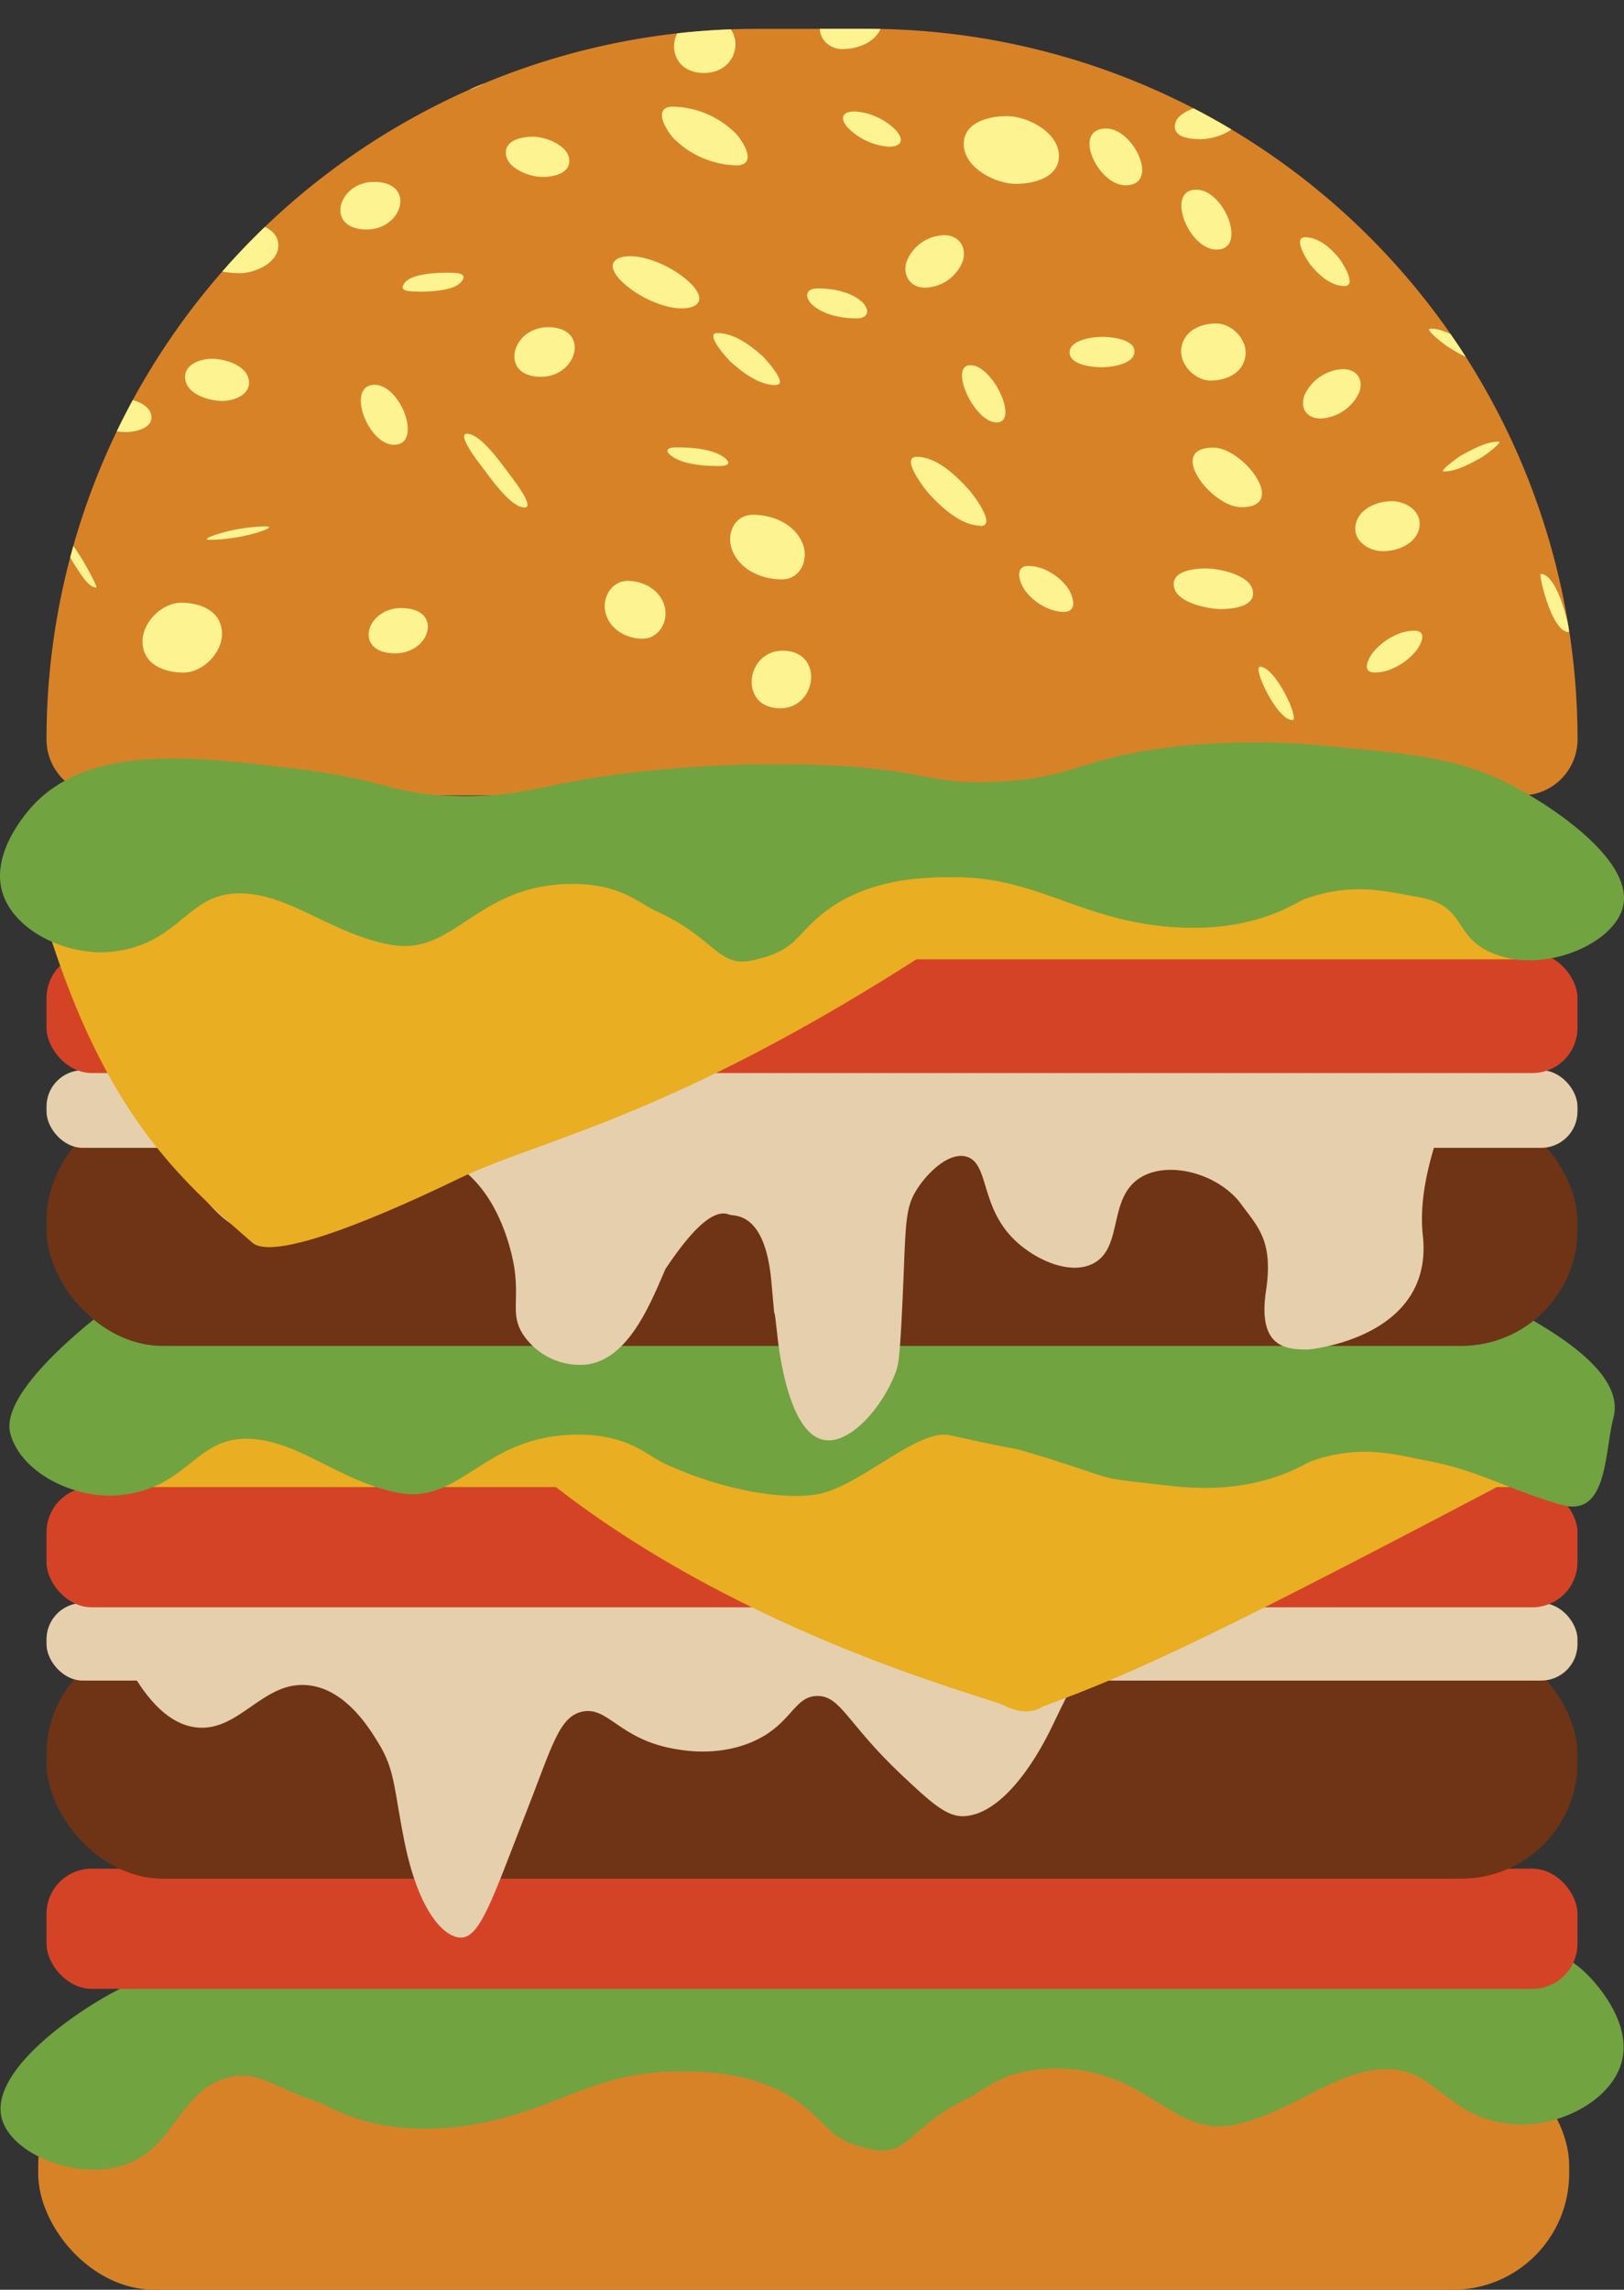 <svg xmlns="http://www.w3.org/2000/svg" xmlns:xlink="http://www.w3.org/1999/xlink" viewBox="0 0 351.99 496.25"><rect x="0" y="0" width="351.99" height="496.25" fill="#333333" stroke="none"/><defs><style>.cls-1{fill:none;}.cls-2{fill:#d88228;}.cls-3{fill:#71a341;}.cls-4{fill:#d54327;}.cls-5{fill:#6f3415;}.cls-6{fill:#e6cfac;}.cls-7{fill:#e9ae21;}.cls-8{clip-path:url(#clip-path);}.cls-9{fill:#fdf391;}</style><clipPath id="clip-path"><path class="cls-1" d="M164.07,6.25h23.85a154,154,0,0,1,154,154v0a12.14,12.14,0,0,1-12.14,12.14H22.22a12.14,12.14,0,0,1-12.14-12.14v0a154,154,0,0,1,154-154Z"/></clipPath></defs><title>burger</title><g id="Layer_2" data-name="Layer 2"><g id="Layer_1-2" data-name="Layer 1"><path class="cls-2" d="M164.07,6.25h23.85a154,154,0,0,1,154,154v0a12.14,12.14,0,0,1-12.14,12.14H22.22a12.14,12.14,0,0,1-12.14-12.14v0a154,154,0,0,1,154-154Z"/><rect class="cls-2" x="8.28" y="444.15" width="331.83" height="52.1" rx="25.2"/><path class="cls-3" d="M24.18,432c-9,4.88-26.49,17.22-23.78,27.18,2.08,7.62,15.87,13.28,26.05,10.19,11.81-3.58,12.25-17,23.78-19.25,6-1.19,8.4,2,19.26,5.66,2,.68,11.48,7.42,30.36,5.06s27.76-11.48,45.52-11.85c6.18-.14,19.34-.41,29.44,7.92,5.41,4.47,5.57,7.27,14.58,9,7.45,1.41,8-5.19,20.53-11.23,3.8-1.84,7.85-6.52,19.49-6.36,19.7.26,24.66,15.05,38.27,12.14,12.51-2.67,21.29-11.51,32.05-12,11.7-.54,13.3,10.48,28,11.89,9.77.94,21.56-4.93,23.79-13.59,2.4-9.37-7.26-18.63-7.93-19.25-13-12.15-34.93-8.89-56.63-5.67-20.57,3.06-20.05,6.2-35.11,6.8-16,.64-18.31-2.86-43-4.53a266.52,266.52,0,0,0-37.38,0c-21.59,1.66-21.16,4.66-35.1,4.53-18.08-.17-19.56-5.21-41.91-6.8a165.14,165.14,0,0,0-32.84,1.14C45,424.86,35.14,426,24.18,432Z"/><rect class="cls-4" x="10.08" y="404.99" width="331.83" height="26.05" rx="9.8"/><rect class="cls-5" x="10.08" y="355.06" width="331.83" height="52.1" rx="25.2"/><path class="cls-6" d="M27.66,360.77c5.56,10.43,10.88,13.1,14.72,13.59C52,375.59,57.09,363.8,67.3,365.3c7.82,1.15,12.75,9.23,14.72,12.46,3.69,6,3.32,9.94,5.67,21.51,2.85,14.07,8,20.27,11.9,20.65,4.33.43,7-8,14.14-26.31,5.87-14.89,7.35-21.55,12.46-22.65,5.52-1.19,7.89,5.69,19.26,7.93,2.49.49,9.63,1.8,17-1.13,9.14-3.65,9.43-10.19,14.73-10.2,5.08,0,6.46,6,18.12,17,6.53,6.15,9.87,9.21,13.59,9.06,7.8-.32,15.06-10.8,19.32-19.82,5.13-10.86,5.82-10.51,5-13Z"/><rect class="cls-6" x="10.08" y="347.41" width="331.83" height="16.82" rx="7.87"/><rect class="cls-4" x="10.08" y="322.3" width="331.83" height="26.05" rx="9.8"/><path class="cls-7" d="M114.05,317.08c43,36.47,100,50.65,103.7,52.58,5.12,2.68,8.29.18,8.29.18,20.73-7.6,37.61-15.43,110.81-54.1C298.79,317.18,152.11,315.63,114.05,317.08Z"/><rect class="cls-7" x="10.08" y="302.74" width="331.83" height="19.56" rx="8.49"/><path class="cls-3" d="M327,283.28c9,4.78,25.31,14,22.71,23.94-2,7.64-1.21,21.87-11.42,18.89-11.84-3.46-17.67-7.42-29.22-9.58-6-1.12-14-3.69-24.8.13-2,.7-11.41,7.54-30.31,5.39s-9.46-.74-30.13-7c-5.92-1.8,0,0-17.93-4-6.85-1.52-19.38,10.92-28.37,12.72-7.44,1.49-21.1-.78-33.7-6.68-3.82-1.8-7.92-6.43-19.56-6.15-19.69.48-24.49,15.32-38.13,12.56C73.61,321,64.74,312.2,54,311.82c-11.7-.41-13.18,10.63-27.83,12.2-9.76,1.05-21.61-4.7-23.93-13.33-2.52-9.34,19.29-25.61,20-26.25,12.89-12.29,22.59-2.36,44.32.63,20.61,2.83,20.12,6,35.18,6.41,16.06.46,18.28-3.06,43-5a266.41,266.41,0,0,1,37.37-.41c21.61,1.42,21.21,4.42,35.15,4.14,18.07-.37,19.5-5.43,41.83-7.25a164.49,164.49,0,0,1,32.85.77C308.47,285.49,316,277.44,327,283.28Z"/><rect class="cls-5" x="10.08" y="239.6" width="331.83" height="52.1" rx="25.2"/><rect class="cls-6" x="10.08" y="231.95" width="331.83" height="16.82" rx="7.87"/><path class="cls-6" d="M33.48,240.54c-.29,3,11.88,25.57,20.67,26.33,10.25.89,13-16.08,27.36-17.23,5.27-.42,11.57-.92,17.53,3,9.59,6.26,12,19.78,12.33,21.49,1.3,7.71-.82,10.58,1.94,15a14.85,14.85,0,0,0,13.91,6.6c8.74-1.22,13.38-12.17,17-20.69,4.87-11.5-5.25,7.79,0,0,3.5-5.2,9.57-13.62,13.85-11.79,1,.42,7.74-.92,9.12,14.52,1.33,14.83,0,0,1.29,11.61.33,2.95,2.34,21,9.95,22.66,5.68,1.23,12.81-7,15.66-14.51.72-1.92,1-3.47,1.71-19.86.51-12.75.48-16,2.88-19.82,2.2-3.52,6.89-8.24,10.76-7.18,4.91,1.35,3,10.48,10.09,17.69,4.43,4.52,12.29,8.18,17.46,5.45,6.45-3.4,3.15-13.86,9.88-18.39,6.16-4.15,17.31-1.06,22.15,5.57,3.68,5,7,8,5.37,18.81-1.93,12.89,5.11,12.58,9,12.69h0s27.44-2.27,25-24.71c-1.22-11.14,3.75-23.39,6.51-30.58C94.51,226,34.15,233.67,33.48,240.54Z"/><rect class="cls-4" x="10.08" y="206.51" width="331.83" height="26.05" rx="9.8"/><rect class="cls-7" x="10.08" y="188.35" width="331.83" height="19.56" rx="8.49"/><path class="cls-7" d="M10.3,201.09c12.52,40,28.24,54.24,44.39,68.23,5.73,5,38.13-10.69,45-14,18.31-8.8,48.11-13.42,108.2-53.46C170.61,203.16,47.56,199.82,10.3,201.09Z"/><path class="cls-3" d="M327.28,170c9.1,4.65,26.93,16.53,24.48,26.55-1.88,7.68-15.52,13.7-25.77,10.87-11.9-3.27-7-11-18.58-13-6.06-1-14.05-3.48-24.8.5-2,.74-11.29,7.71-30.23,5.85s-28-10.75-45.8-10.66c-6.18,0-19.35.09-29.23,8.69-5.29,4.61-5.38,7.41-14.34,9.35-7.41,1.6-8.13-5-20.82-10.7-3.84-1.73-8-6.31-19.65-5.85-19.68.78-24.25,15.69-37.94,13.14C72,202.43,63,193.83,52.25,193.61c-11.71-.24-13,10.82-27.65,12.62-9.74,1.19-21.68-4.37-24.13-13-2.65-9.3,6.77-18.81,7.42-19.45,12.7-12.49,34.68-9.8,56.46-7.14,20.65,2.52,20.21,5.67,35.28,5.88,16.06.22,18.23-3.34,42.9-5.65a266.41,266.41,0,0,1,37.36-1c21.63,1.1,21.28,4.11,35.21,3.61,18.06-.64,19.41-5.72,41.72-7.88a165,165,0,0,1,32.86.27C306.33,163.44,316.17,164.33,327.28,170Z"/><g class="cls-8"><path class="cls-9" d="M220.21,39.85c4,0,9.82-1.5,9.27-6.69-.52-4.79-7-8-11.29-8-4.05,0-9.83,1.5-9.27,6.69.51,4.78,7,8,11.29,8Z"/><path class="cls-9" d="M212.5,114c3.8,0-2-7.37-2.63-8C207.21,103.05,203,99,198.71,99c-3.8,0,2,7.37,2.63,8,2.66,2.89,6.91,6.92,11.16,6.92Z"/><path class="cls-9" d="M113.68,110c2.39,0-2.63-6.38-3.1-7-1.56-2-6.26-9-9.35-9-2.39,0,2.63,6.39,3.11,7,1.55,2,6.25,9,9.34,9Z"/><path class="cls-9" d="M147.74,66.83c3.85,0,5.1-2,2.34-5-2.92-3.19-9-6.3-13.45-6.3-3.85,0-5.1,2-2.33,5,2.91,3.19,9,6.31,13.44,6.31Z"/><path class="cls-9" d="M159.59,35.84c4.87,0,1.27-5.6-.34-7.13a20,20,0,0,0-13.33-5.6c-4.87,0-1.27,5.61.35,7.13a19.9,19.9,0,0,0,13.32,5.6Z"/><path class="cls-9" d="M262.39,82.48c3.48,0,7.14-1.63,7.57-5.52.37-3.41-2.95-6.86-6.37-6.86s-7.14,1.63-7.57,5.52c-.37,3.41,3,6.86,6.37,6.86Z"/><path class="cls-9" d="M139.27,138.43c3.53,0,5.56-3.66,4.84-6.8-.85-3.67-4.55-5.74-8.07-5.74s-5.56,3.66-4.83,6.8c.84,3.68,4.54,5.74,8.06,5.74Z"/><path class="cls-9" d="M298,145.76c3.16,0,6.54-2,8.61-4.32,1.09-1.21,3.17-4.75-.08-4.75s-6.55,2-8.62,4.32c-1.09,1.21-3.17,4.75.09,4.75Z"/><path class="cls-9" d="M117.46,38.36c2.42,0,6.37-.7,5.89-4-.45-3-5.24-4.73-7.77-4.73s-6.38.71-5.9,4c.45,3,5.24,4.72,7.78,4.72Z"/><path class="cls-9" d="M185.64,69c2.85,0,2.87-2.08,1.1-3.65-2.44-2.15-6.35-2.85-9.48-2.85-2.86,0-2.88,2.08-1.1,3.65,2.43,2.15,6.35,2.85,9.48,2.85Z"/><path class="cls-9" d="M230.59,132.61c3.26,0,1.88-3.74.77-5.28-1.84-2.55-5.25-4.68-8.45-4.68s-1.89,3.75-.77,5.29c1.84,2.54,5.25,4.67,8.45,4.67Z"/><path class="cls-9" d="M263.7,54.1c6.72,0,1.73-13-4.44-13-6.72,0-1.73,13,4.44,13Z"/><path class="cls-9" d="M155.91,101c2.75,0,2.25-1.2.41-2.27-2.68-1.55-6.72-1.77-9.74-1.77-2.74,0-2.25,1.2-.41,2.27,2.68,1.55,6.72,1.77,9.74,1.77Z"/><path class="cls-9" d="M90.61,63.23c2.32,0,7.76-.16,9.36-2.13s-1-2-2.85-2c-2.32,0-7.76.16-9.36,2.13s1,1.95,2.85,1.95Z"/><path class="cls-9" d="M85.67,141.6c7.69,0,10.48-9.82,1.29-9.82-7.69,0-10.48,9.82-1.29,9.82Z"/><path class="cls-9" d="M169.1,153.51c8.08,0,9.58-12.49.53-12.49-8.08,0-9.58,12.49-.53,12.49Z"/><path class="cls-9" d="M312.94,102.19c2.75,0,5.76-1.73,8.1-3,.55-.3,4.9-3.47,3.75-3.47-2.75,0-5.77,1.73-8.11,3-.55.3-4.9,3.47-3.74,3.47Z"/><path class="cls-9" d="M200.53,62.35a9,9,0,0,0,8.11-5.67c1-3-.74-5.71-4-5.71a9,9,0,0,0-8.12,5.67c-1,3,.75,5.71,4,5.71Z"/><path class="cls-9" d="M192.68,31.79c2.66,0,3.34-1.39,1.61-3.44a13.87,13.87,0,0,0-9-4.2c-2.67,0-3.35,1.39-1.61,3.44a13.87,13.87,0,0,0,9,4.2Z"/><path class="cls-9" d="M238.88,79.59c1.92,0,7-.62,7-3.41S240.55,73,238.78,73s-7,.62-6.95,3.41,5.27,3.19,7,3.19Z"/><path class="cls-9" d="M216,91.56c5,0-.79-12.42-5.64-12.42s.78,12.42,5.64,12.42Z"/><path class="cls-9" d="M85.39,96.4c6.32,0,1.54-13-4.19-13-6.32,0-1.54,13,4.19,13Z"/><path class="cls-9" d="M117.26,81.67c8,0,10.72-10.76,1.53-10.76-8,0-10.72,10.76-1.53,10.76Z"/><path class="cls-9" d="M79.5,49.74c7.84,0,10.76-10.32,1.55-10.32-7.84,0-10.76,10.32-1.55,10.32Z"/><path class="cls-9" d="M280.1,156.06c1.7,0-3.63-11.56-7-11.56-1.7,0,3.63,11.56,7,11.56Z"/><path class="cls-9" d="M286.27,90.7a9.73,9.73,0,0,0,8.25-5.48c1.17-2.86-.35-5.22-3.47-5.22a9.7,9.7,0,0,0-8.24,5.48c-1.18,2.86.34,5.22,3.46,5.22Z"/><path class="cls-9" d="M291.41,62c2.83,0-.54-5.2-1.06-5.87-1.73-2.21-4.48-4.71-7.46-4.71-2.83,0,.54,5.2,1.06,5.86,1.73,2.21,4.48,4.72,7.46,4.72Z"/><path class="cls-9" d="M243.92,40.17c7.63,0,1.79-12.32-4.14-12.32-7.63,0-1.8,12.32,4.14,12.32Z"/><path class="cls-9" d="M260.34,30.16c2.33,0,7.41-1.35,7.94-4.14.59-3.07-3.69-3.27-5.66-3.27-2.33,0-7.41,1.36-7.94,4.14-.59,3.08,3.69,3.27,5.66,3.27Z"/><path class="cls-9" d="M182.54,10.64c3.28,0,7.32-1.39,8.48-4.82,1-3.06-1.53-5.82-4.63-5.82-3.28,0-7.32,1.38-8.48,4.82-1,3.06,1.54,5.82,4.63,5.82Z"/><path class="cls-9" d="M152.55,15.82c8.81,0,9.3-11.94.41-11.94s-9.29,11.94-.41,11.94Z"/><path class="cls-9" d="M98.24,20a13.75,13.75,0,0,0,8.92-3.61c1-.91,3.74-4.52.45-4.52a13.81,13.81,0,0,0-8.92,3.61c-1,.92-3.74,4.52-.45,4.52Z"/><path class="cls-9" d="M340,137c.48,0-2.29-12.62-6.06-12.62-.48,0,2.3,12.62,6.06,12.62Z"/><path class="cls-9" d="M321.58,78.35c1.67,0-3.29-3.67-3.49-3.79-2.2-1.4-5.25-3.35-8-3.35-1.66,0,3.29,3.67,3.49,3.79,2.2,1.4,5.26,3.35,8,3.35Z"/><path class="cls-9" d="M299.8,119.46c3.19,0,7.25-1.65,7.84-5.18s-2.95-5.66-6-5.66c-3.18,0-7.24,1.65-7.83,5.18s2.94,5.66,5.95,5.66Z"/><path class="cls-9" d="M27.3,93.64c2.16,0,6.21-.92,5.43-3.87s-5.89-3.65-8.21-3.65c-2.15,0-6.2.92-5.43,3.87s5.9,3.65,8.21,3.65Z"/><path class="cls-9" d="M20.83,127.35c.53,0-2.85-5.92-3.14-6.33-.87-1.26-3-5.19-4.82-5.19-.53,0,2.86,5.92,3.15,6.34.87,1.26,3,5.18,4.81,5.18Z"/><path class="cls-9" d="M45.71,117a38.46,38.46,0,0,0,9.47-1.41c.66-.17,5-1.51,2.28-1.51A38.46,38.46,0,0,0,48,115.5c-.67.17-5,1.51-2.28,1.51Z"/><path class="cls-9" d="M48.17,86.9c2.61,0,6.35-1.41,5.74-4.63s-5.29-4.51-8-4.51-6.34,1.41-5.73,4.63,5.28,4.51,8,4.51Z"/><path class="cls-9" d="M269.07,109.93c10.28,0,.41-12.92-6.12-12.92-10.28,0-.41,12.92,6.12,12.92Z"/><path class="cls-9" d="M264.63,132c2.45,0,7.74-.49,6.87-4.15-.81-3.39-7.47-4.65-10.15-4.65-2.45,0-7.74.49-6.87,4.15.81,3.39,7.47,4.65,10.15,4.65Z"/><path class="cls-9" d="M169.44,125.57c4.15,0,5.92-4.39,4.52-7.79-1.75-4.24-6.44-6.21-10.71-6.21s-5.91,4.39-4.51,7.79c1.74,4.24,6.43,6.21,10.7,6.21Z"/><path class="cls-9" d="M168.15,83.42c3,0-2.54-5.94-2.93-6.29-2.59-2.3-6.11-4.95-9.74-4.95-3,0,2.54,5.94,2.93,6.29,2.59,2.3,6.12,5,9.74,5Z"/><path class="cls-9" d="M39.73,145.77c4.25,0,8.49-4.32,8.39-8.53-.12-4.89-4.74-6.61-8.84-6.61-4.26,0-8.5,4.32-8.39,8.53.12,4.89,4.74,6.61,8.84,6.61Z"/><path class="cls-9" d="M52,59.21c3.28,0,8.53-2.29,8.32-6.21-.22-4.24-6.06-4.93-9.13-4.93-3.28,0-8.53,2.29-8.32,6.21.22,4.24,6.06,4.93,9.13,4.93Z"/></g></g></g></svg>